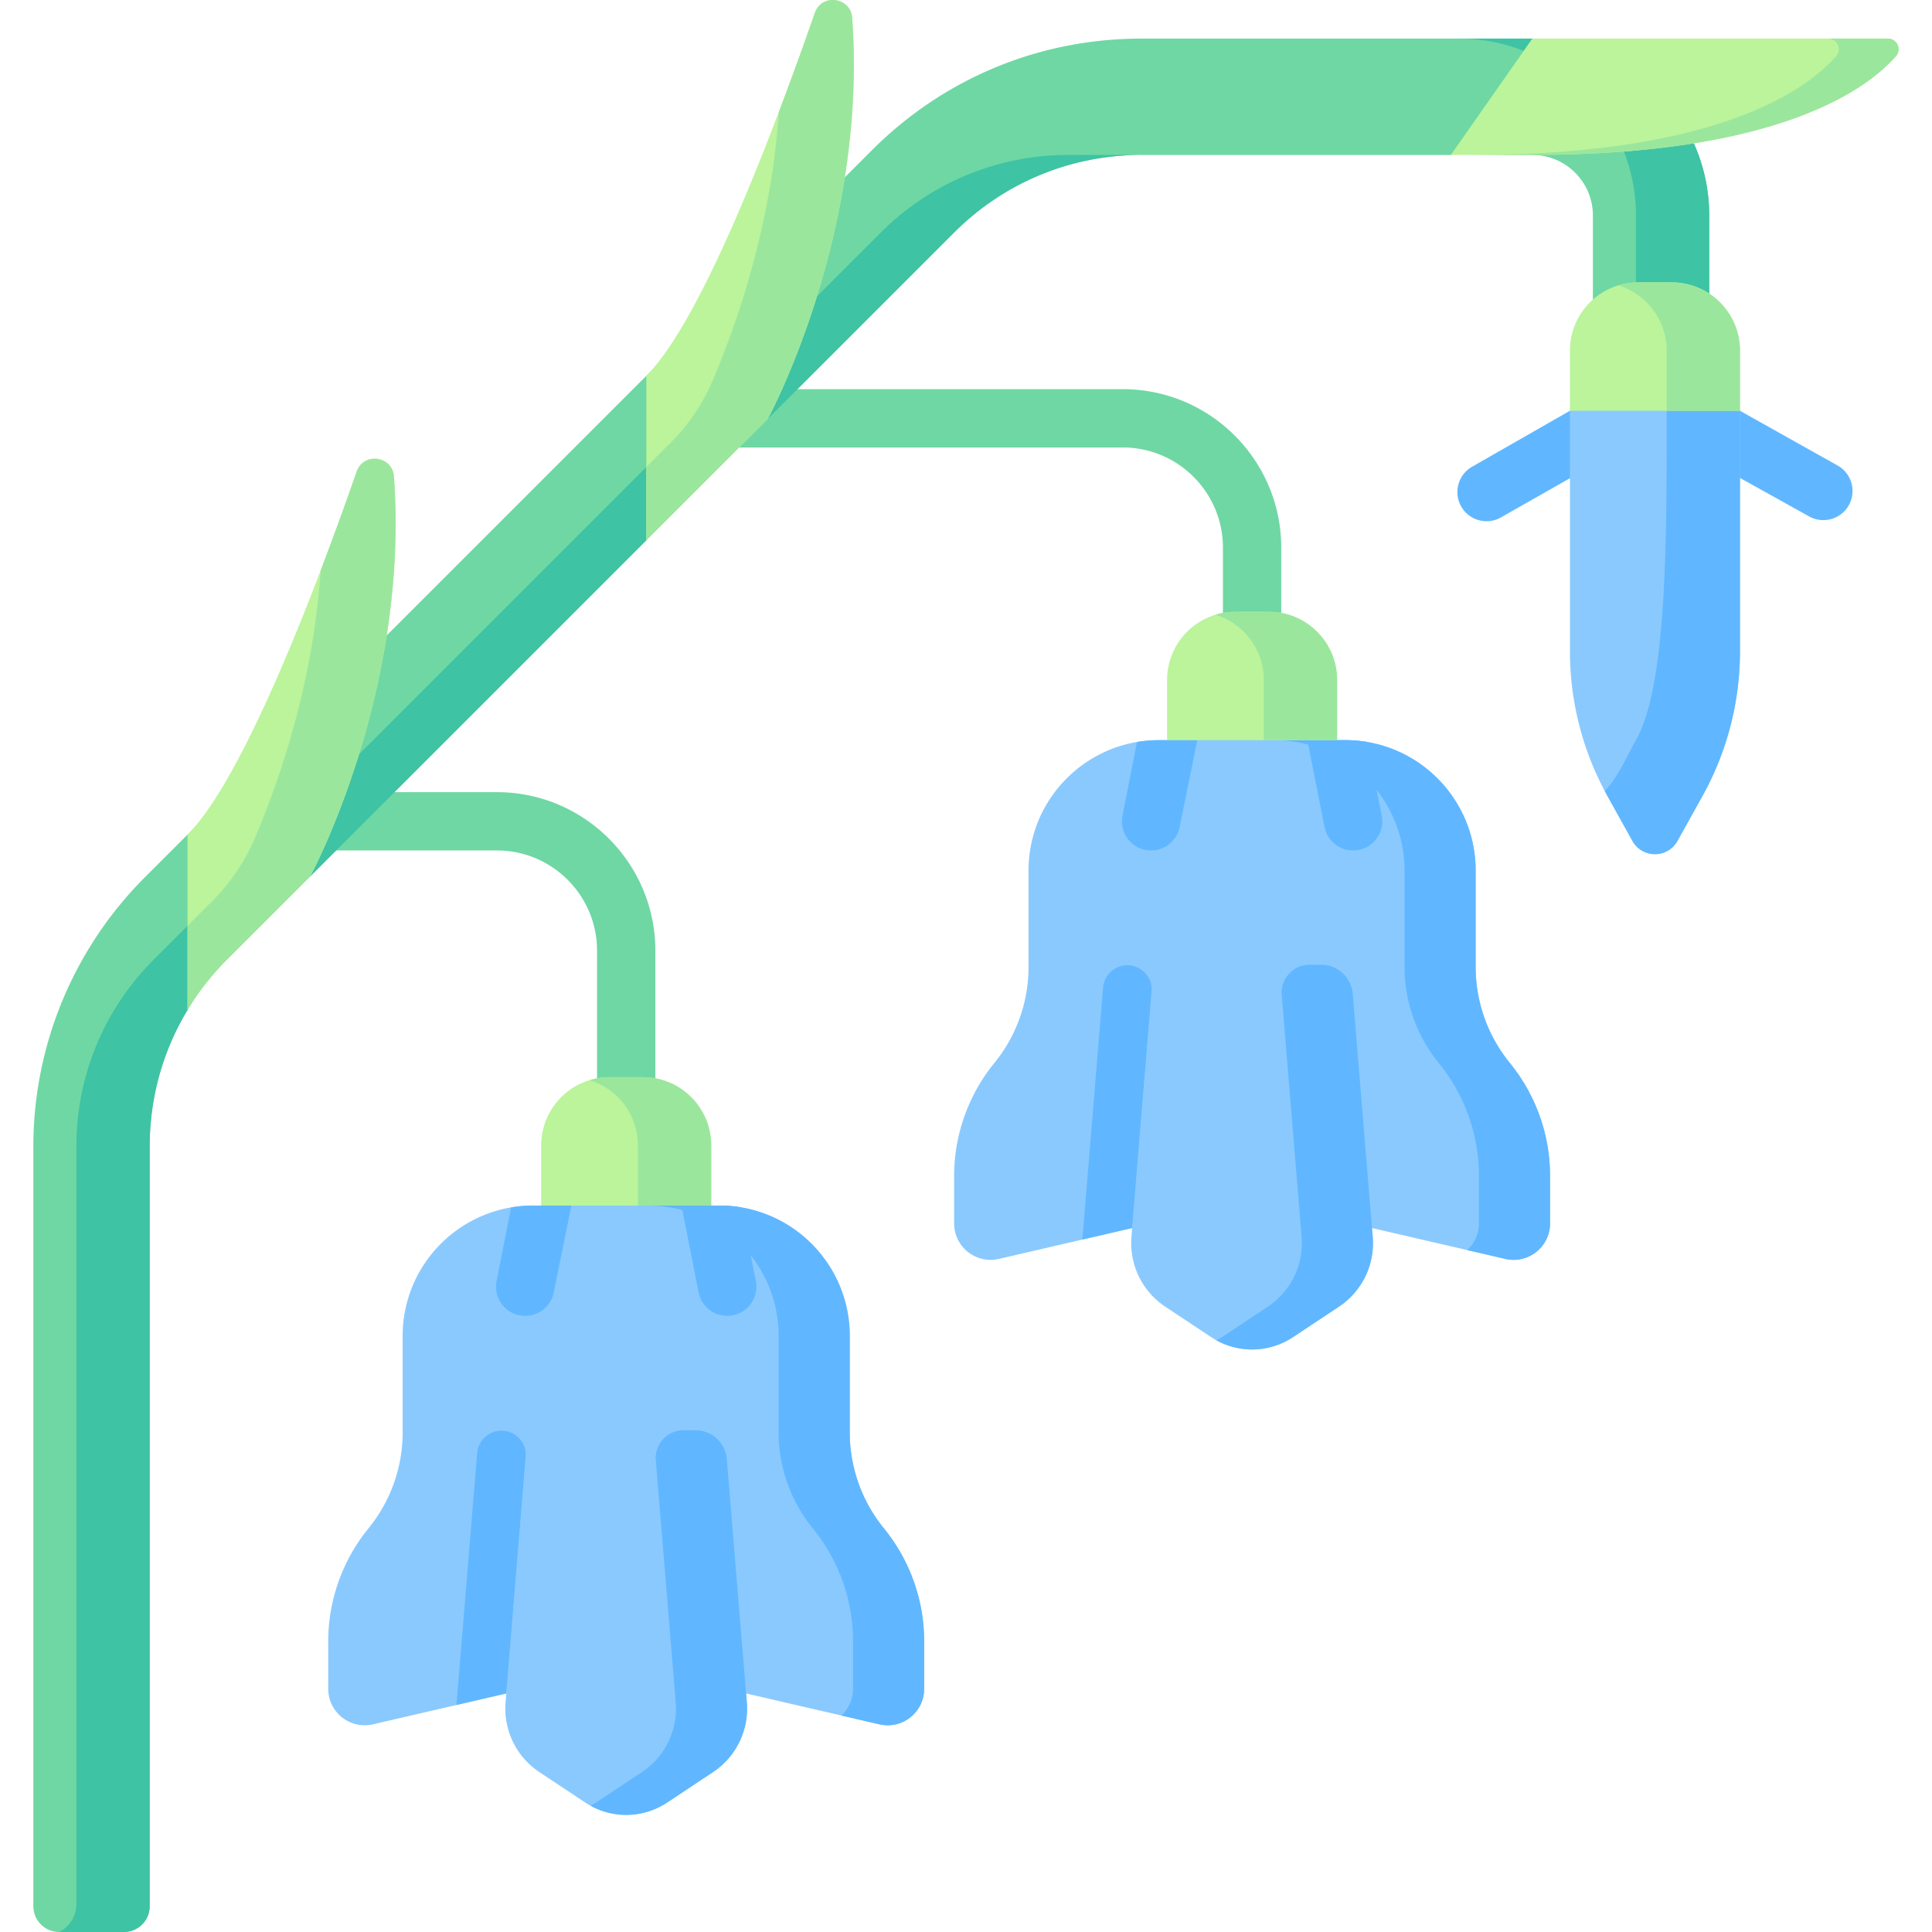 <svg height="512" viewBox="0 0 497 497" width="512" xmlns="http://www.w3.org/2000/svg"><path d="M237.736 422.246v12.19c0 6.04-5.62 10.5-11.5 9.14l-47.12-10.91-2.66-.62a68.138 68.138 0 0 0-30.73 0l-28.29 6.55-21.5 4.98c-5.88 1.36-11.5-3.1-11.5-9.14v-12.19a46.078 46.078 0 0 1 10.36-29.09 39.024 39.024 0 0 0 8.78-24.67v-24.81c0-16.6 12.06-30.39 27.9-33.08 1.84-.31 3.72-.47 5.65-.47h2.09l7.27-1.84 14.6-3.71 14.6 3.71 7.27 1.84h2.09c1.93 0 3.81.16 5.65.47 15.84 2.69 27.9 16.48 27.9 33.08v24.81c0 4.5.78 8.92 2.26 13.1 1.48 4.17 3.68 8.09 6.52 11.57a46.017 46.017 0 0 1 10.36 29.09z" fill="#8ac9fe"/><path d="m135.258 374.689-5.012 60.937-12.826 2.974 5.343-64.939a6.27 6.27 0 0 1 12.495 1.028zM227.379 393.157a39.028 39.028 0 0 1-8.784-24.667v-24.813c0-18.527-15.019-33.547-33.546-33.547h-2.092l-8.978-2.28-7.223 2.28c18.527 0 33.546 15.019 33.546 33.547v24.813a39.03 39.03 0 0 0 8.784 24.667 46.026 46.026 0 0 1 10.358 29.089v12.19a9.309 9.309 0 0 1-3.01 6.871l9.804 2.27c5.881 1.362 11.499-3.104 11.499-9.141v-12.19c0-10.6-3.659-20.875-10.358-29.089z" fill="#60b7ff"/><path d="m183.416 455.866-11.8 7.83a19.024 19.024 0 0 1-21.06 0l-11.8-7.83a19.612 19.612 0 0 1-8.7-17.95l.19-2.29 5.57-67.72h50.54l5.76 70.01c.59 7.12-2.75 14-8.7 17.95z" fill="#8ac9fe"/><path d="m192.117 437.916-5.142-62.523a8.153 8.153 0 0 0-8.126-7.485h-2.976c-4.204 0-7.511 3.59-7.166 7.78l5.117 62.229a19.613 19.613 0 0 1-8.702 17.95l-11.801 7.832c-.45.299-.912.571-1.381.828a19.035 19.035 0 0 0 19.674-.828l11.801-7.832a19.617 19.617 0 0 0 8.702-17.951zM146.985 310.131l-4.529 22.325c-.7 3.57-3.84 6.05-7.35 6.05-.48 0-.97-.05-1.46-.14-4.06-.8-6.7-4.75-5.9-8.81l3.73-18.96c1.84-.31 3.72-.47 5.65-.47h2.09l7.27-1.84.499 1.845zM188.526 338.366c-.49.09-.98.14-1.46.14-3.51 0-6.65-2.48-7.35-6.05l-4.12-20.87c-.22-1.13-.18-2.25.09-3.3l7.27 1.84h2.09c1.93 0 3.81.16 5.65.47l3.74 18.96c.8 4.06-1.85 8.01-5.91 8.81z" fill="#60b7ff"/><path d="M161.087 291.027a7.5 7.5 0 0 1-7.5-7.5v-38.989c0-14.204-11.56-25.759-25.769-25.759h-49.06a7.5 7.5 0 0 1 0-15h49.061c22.48 0 40.769 18.284 40.769 40.759v38.989a7.502 7.502 0 0 1-7.501 7.5z" fill="#6fd7a3"/><path d="M398.745 302.52v12.19c0 6.04-5.62 10.5-11.5 9.14l-47.12-10.91-2.66-.62a68.138 68.138 0 0 0-30.73 0l-28.29 6.55-21.5 4.98c-5.88 1.36-11.5-3.1-11.5-9.14v-12.19a46.078 46.078 0 0 1 10.36-29.09 39.024 39.024 0 0 0 8.78-24.67v-24.81c0-16.6 12.06-30.39 27.9-33.08 1.84-.31 3.72-.47 5.65-.47h2.09l7.27-1.84 14.6-3.71 14.6 3.71 7.27 1.84h2.09c1.93 0 3.81.16 5.65.47 15.84 2.69 27.9 16.48 27.9 33.08v24.81c0 4.5.78 8.92 2.26 13.1 1.48 4.17 3.68 8.09 6.52 11.57a46.017 46.017 0 0 1 10.36 29.09z" fill="#8ac9fe"/><path d="m296.267 254.963-5.012 60.937-12.826 2.974 5.343-64.939a6.27 6.27 0 0 1 12.495 1.028zM388.389 273.431a39.028 39.028 0 0 1-8.784-24.667v-24.813c0-18.527-15.019-33.547-33.546-33.547h-2.092l-8.978-2.28-7.223 2.28c18.527 0 33.546 15.019 33.546 33.547v24.813a39.03 39.03 0 0 0 8.784 24.667 46.026 46.026 0 0 1 10.358 29.089v12.19a9.309 9.309 0 0 1-3.01 6.871l9.804 2.27c5.881 1.362 11.499-3.104 11.499-9.141v-12.19c0-10.6-3.659-20.875-10.358-29.089z" fill="#60b7ff"/><path d="m344.425 336.14-11.8 7.83a19.024 19.024 0 0 1-21.06 0l-11.8-7.83a19.612 19.612 0 0 1-8.7-17.95l.19-2.29 5.57-67.72h50.54l5.76 70.01c.59 7.12-2.75 14-8.7 17.95z" fill="#8ac9fe"/><path d="m353.127 318.189-5.142-62.523a8.153 8.153 0 0 0-8.126-7.485h-2.976c-4.204 0-7.511 3.59-7.166 7.78l5.117 62.229a19.613 19.613 0 0 1-8.702 17.95l-11.801 7.832c-.45.299-.912.571-1.381.828a19.035 19.035 0 0 0 19.674-.828l11.801-7.832a19.62 19.62 0 0 0 8.702-17.951zM307.994 190.405l-4.529 22.325c-.7 3.57-3.84 6.05-7.35 6.05-.48 0-.97-.05-1.46-.14-4.06-.8-6.7-4.75-5.9-8.81l3.73-18.96c1.84-.31 3.72-.47 5.65-.47h2.09l7.27-1.84.499 1.845zM349.535 218.64c-.49.09-.98.14-1.46.14-3.51 0-6.65-2.48-7.35-6.05l-4.12-20.87c-.22-1.13-.18-2.25.09-3.3l7.27 1.84h2.09c1.93 0 3.81.16 5.65.47l3.74 18.96c.8 4.06-1.85 8.01-5.91 8.81zM382.412 134.083a7.5 7.5 0 0 1-3.689-14.035l25.136-14.379 1.909-.981a7.5 7.5 0 0 1 10.216 2.852 7.5 7.5 0 0 1-2.852 10.216l-27.046 15.36a7.465 7.465 0 0 1-3.674.967zM469.048 133.801a7.465 7.465 0 0 1-3.675-.968l-27.046-15.043a7.5 7.5 0 0 1 7.364-13.068l1.91.945 25.137 14.098a7.5 7.5 0 0 1-3.69 14.036z" fill="#60b7ff"/><path d="m447.601 105.668-21.871-7.89-21.871 7.89v61.855a76.709 76.709 0 0 0 9.681 37.303l6.4 11.499c2.526 4.538 9.054 4.538 11.58 0l6.4-11.499a76.706 76.706 0 0 0 9.681-37.303z" fill="#8ac9fe"/><path d="M428.745 105.669c0 31.715.226 70.383-7.905 84.736-1.976 3.317-4.631 9.729-8.043 13.033.246.464.488.929.744 1.389l6.4 11.499c2.526 4.538 9.054 4.538 11.58 0l6.4-11.499a76.705 76.705 0 0 0 9.681-37.302V105.67l-11.637-4.198z" fill="#60b7ff"/><path d="M322.093 168.621a7.5 7.5 0 0 1-7.5-7.5v-20.25c0-14.204-11.555-25.759-25.758-25.759H184.39a7.5 7.5 0 0 1 0-15h104.445c22.474 0 40.758 18.284 40.758 40.759v20.25a7.5 7.5 0 0 1-7.5 7.5z" fill="#6fd7a3"/><path d="M182.957 310.132h-43.741v-15.467c0-9.701 7.864-17.565 17.565-17.565h8.611c9.701 0 17.565 7.864 17.565 17.565z" fill="#bbf49b"/><path d="M165.392 277.099h-8.611c-1.783 0-3.501.27-5.122.764 7.201 2.193 12.443 8.883 12.443 16.801v15.467h18.856v-15.467c-.001-9.7-7.865-17.565-17.566-17.565z" fill="#9be69d"/><path d="M343.967 190.405h-43.741v-15.467c0-9.701 7.864-17.565 17.565-17.565h8.611c9.701 0 17.565 7.864 17.565 17.565z" fill="#bbf49b"/><path d="M326.402 157.372h-8.611c-1.783 0-3.501.27-5.122.764 7.201 2.193 12.443 8.883 12.443 16.801v15.467h18.856v-15.467c-.001-9.7-7.866-17.565-17.566-17.565z" fill="#9be69d"/><path d="M439.695 55.451v28.52h-29.927v-28.52c0-8.611-6.981-15.592-15.592-15.592l-9.88-4.587-11.075 4.587h-79.639a68.035 68.035 0 0 0-48.108 19.927l-47.987 47.987-15.351 5.773-15.873 25.451-86.478 86.478c-.01.02-16.843 6.889-16.843 6.889l-14.7 27.447c-6.344 10.494-9.736 22.555-9.736 35.134v195.418A6.637 6.637 0 0 1 31.869 497H15.218a6.637 6.637 0 0 1-6.637-6.637V294.937a97.95 97.95 0 0 1 28.69-69.263L224.323 38.622c18.505-18.505 43.105-28.69 69.26-28.69h100.594c25.139 0 45.518 20.379 45.518 45.519z" fill="#6fd7a3"/><g fill="#3ec3a4"><path d="m226.62 59.786-47.987 47.987L60.931 225.475c-.01.02-.02.03-.02.03l-21.338 21.328a68.379 68.379 0 0 0-10.185 12.978c-6.344 10.494-9.736 22.555-9.736 35.134v194.873c0 3.04-1.716 5.82-4.434 7.182H31.87a6.637 6.637 0 0 0 6.637-6.637V294.945c0-12.579 3.392-24.64 9.736-35.134l14.7-27.447 16.823-6.859s.01-.01.02-.03l86.478-86.478 15.873-25.451 15.351-5.773 47.993-47.993c12.849-12.849 29.937-19.921 48.102-19.921h-18.855a68.035 68.035 0 0 0-48.108 19.927zM394.177 9.932h-18.856c25.099 0 45.519 20.42 45.519 45.519v28.52h18.855v-28.52c0-25.099-20.42-45.519-45.518-45.519z"/></g><path d="M99.478 163.466c-5.526 35.433-19.163 61.021-19.692 62.008-.01.02-.02.03-.02.03l-21.338 21.328a68.379 68.379 0 0 0-10.185 12.978V214.7c14.683-14.683 33.637-65.053 43.507-93.384 1.765-5.065 9.21-4.069 9.595 1.281 1.037 14.425.096 28.268-1.867 40.869z" fill="#bbf49b"/><path d="M101.345 122.599c-.385-5.35-7.83-6.347-9.595-1.281a941.583 941.583 0 0 1-9.268 25.448 194.39 194.39 0 0 1-1.86 16.701c-3.396 22.003-10.298 40.956-14.968 51.938a52.049 52.049 0 0 1-11.104 16.457l-6.307 6.304v21.645a68.347 68.347 0 0 1 10.185-12.978l21.338-21.328s.01-.01.02-.03c.529-.988 14.165-26.575 19.692-62.008 1.963-12.602 2.904-26.445 1.867-40.868z" fill="#9be69d"/><path d="M447.601 105.668H403.86V90.201c0-9.701 7.864-17.565 17.565-17.565h8.611c9.701 0 17.565 7.864 17.565 17.565z" fill="#bbf49b"/><path d="M430.036 72.636h-8.611c-1.783 0-3.501.27-5.122.764 7.201 2.193 12.443 8.883 12.443 16.801v15.467h18.856V90.201c-.001-9.701-7.865-17.565-17.566-17.565z" fill="#9be69d"/><path d="m217.35 45.465-.03.16c-5.536 35.353-19.133 60.861-19.662 61.849-.01.02-.02.03-.02.03l-.15.269-31.224 31.224V96.68c14.684-14.684 33.488-65.041 43.354-93.371 1.766-5.058 9.207-4.07 9.597 1.287 1.038 14.424.1 28.26-1.865 40.869z" fill="#bbf49b"/><path d="M219.215 4.595c-.389-5.357-7.831-6.344-9.596-1.287a983.897 983.897 0 0 1-9.269 25.521 194.325 194.325 0 0 1-1.856 16.636c-3.577 22.747-10.581 41.778-15.251 52.619a50.902 50.902 0 0 1-10.771 15.849l-6.207 6.207v18.856l31.224-31.224.15-.269s.01-.01.02-.03c.529-.988 14.125-26.495 19.662-61.849l.03-.16c1.964-12.608 2.902-26.444 1.864-40.869z" fill="#9be69d"/><path d="M394.177 9.932h91.499c2.338 0 3.609 2.752 2.07 4.512-7.309 8.36-30.008 25.414-93.569 25.414h-20.954z" fill="#bbf49b"/><path d="M487.745 14.44c-7.31 8.36-30.01 25.42-93.57 25.42h-15.39c63.56 0 86.26-17.06 93.57-25.42 1.54-1.76.27-4.51-2.07-4.51h15.39c2.34 0 3.61 2.75 2.07 4.51z" fill="#9be69d"/></svg>